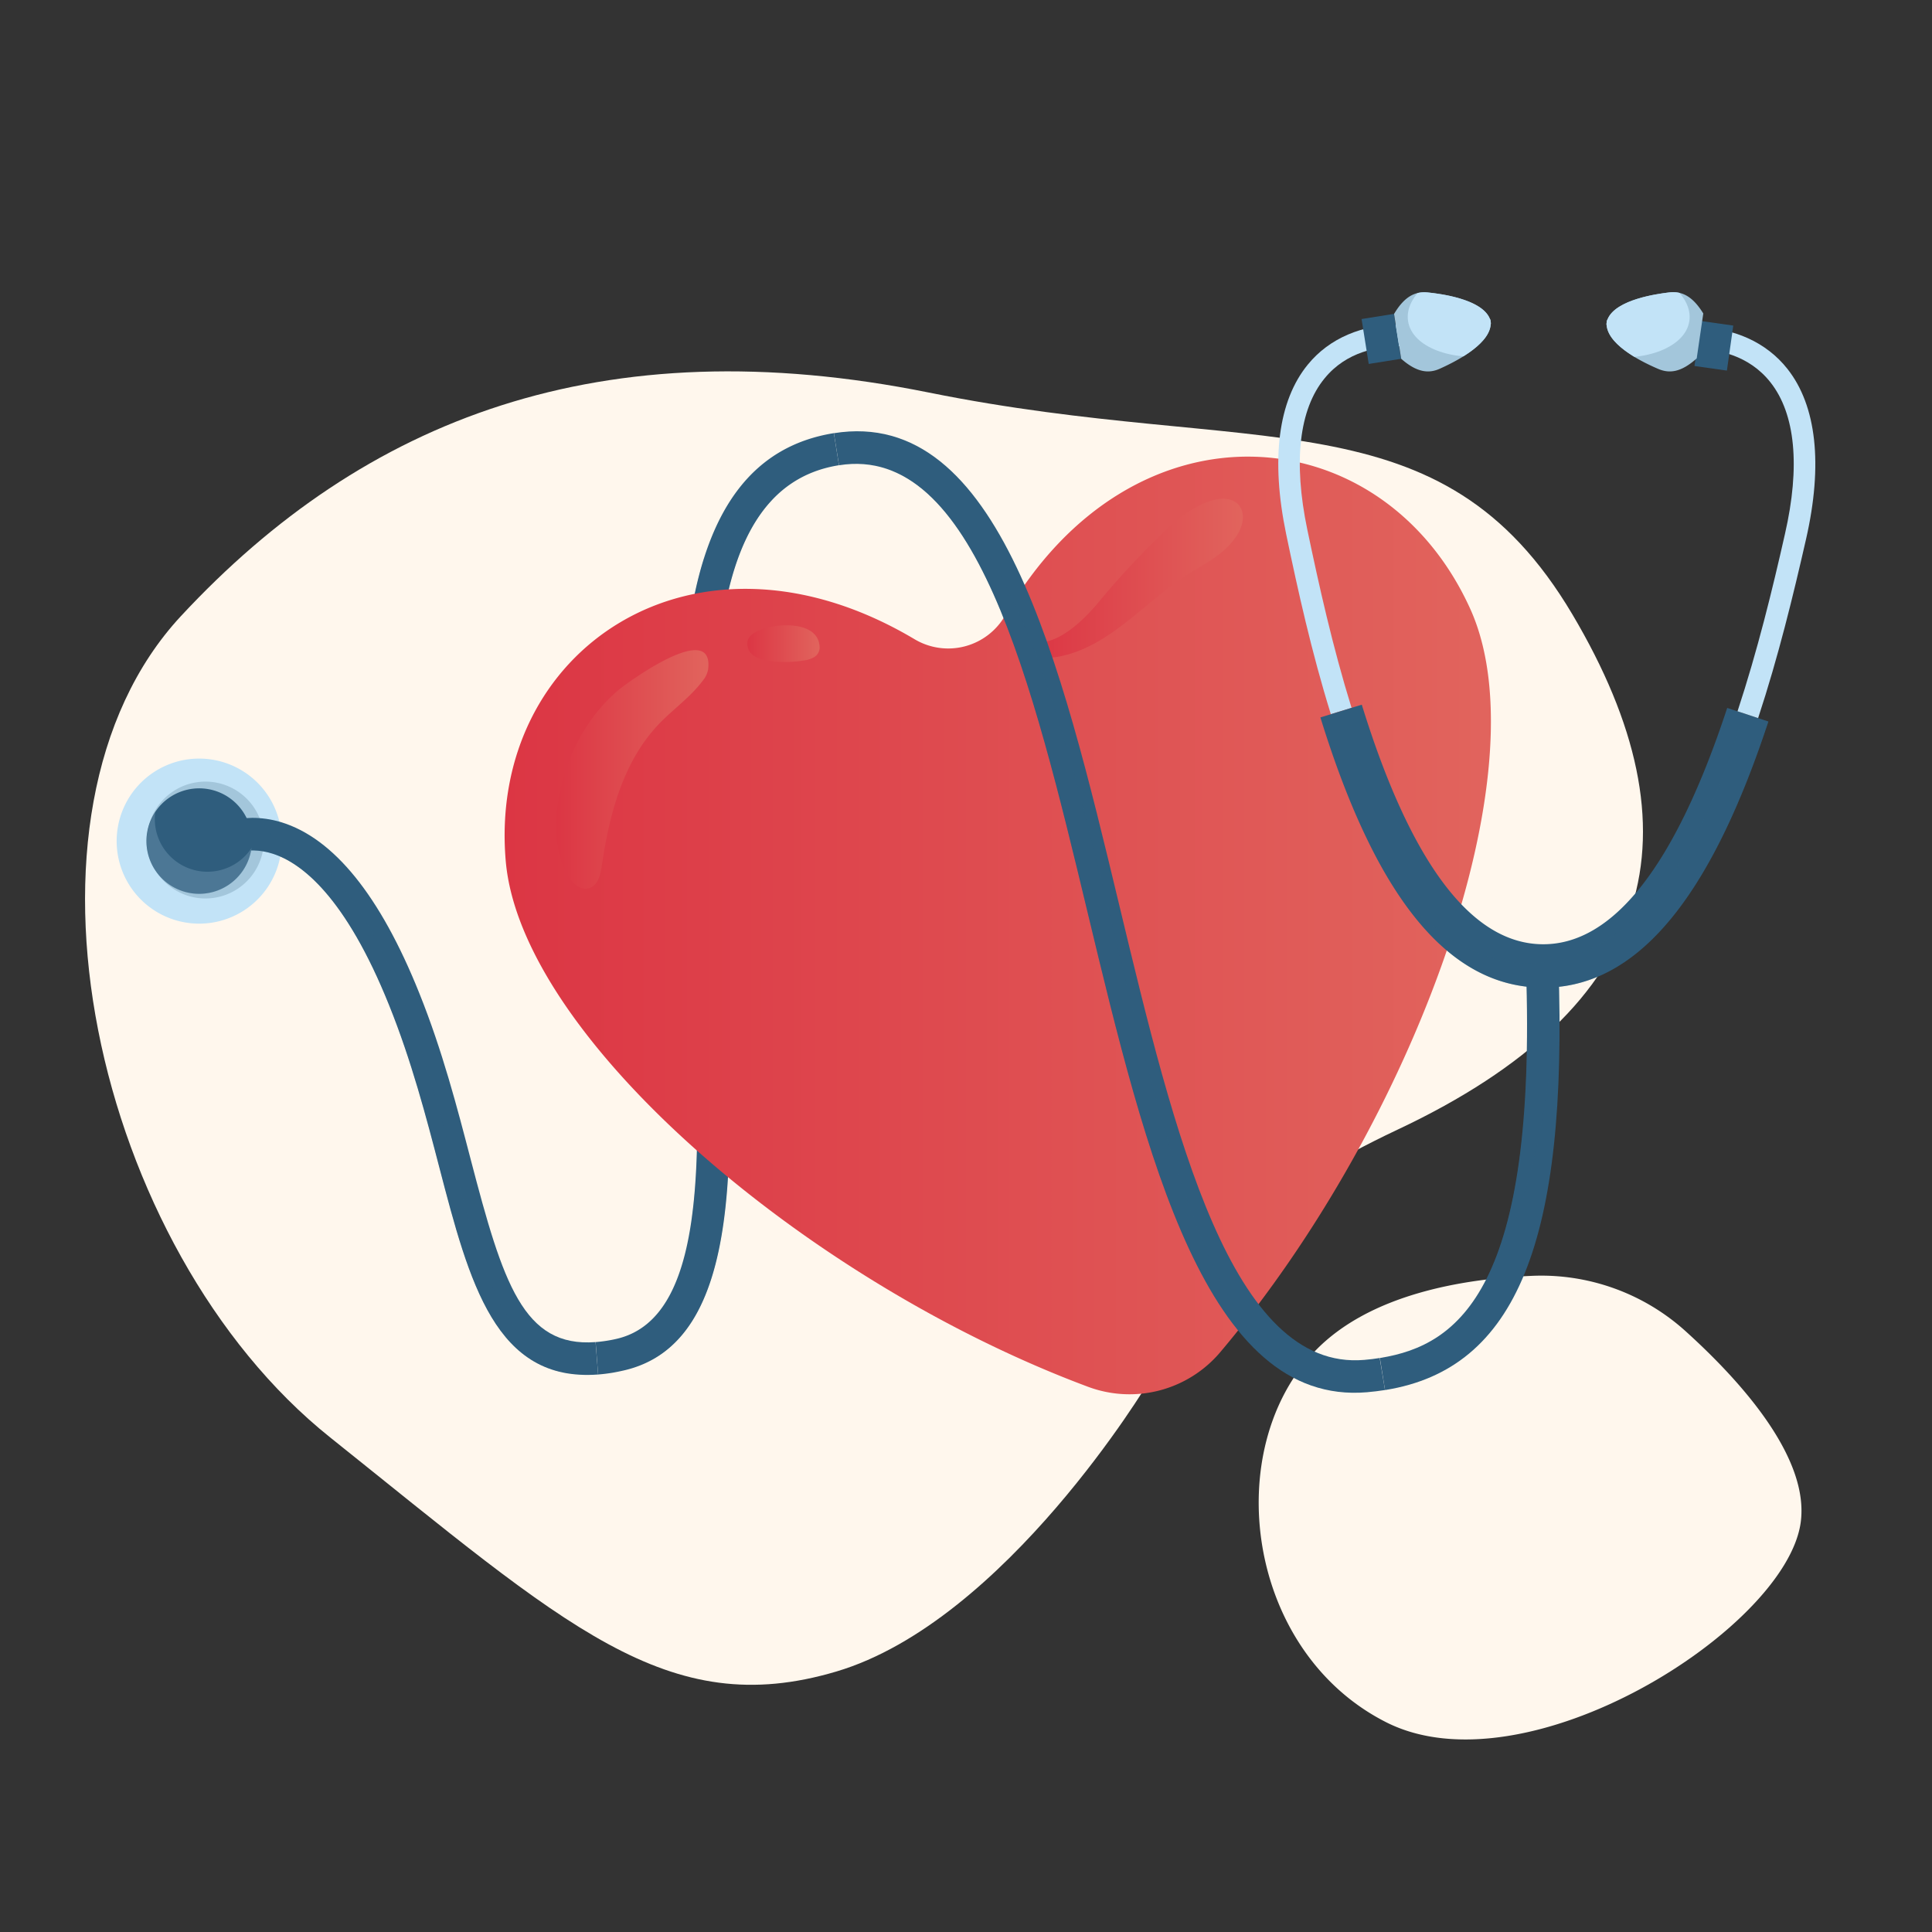 <svg xmlns="http://www.w3.org/2000/svg" xmlns:xlink="http://www.w3.org/1999/xlink" viewBox="0 0 500 500"><rect x="0" y="0" width="500" height="500" fill="#333333" stroke="none"/><defs><clipPath id="clip-path"><path d="M158.43,355.28c-1.25.2-2.47.35-3.64.44l-.64-8.39a36.54,36.54,0,0,0,5.16-.78c25.11-5.47,22.23-53,19.19-103.29-1.77-29.38-3.61-59.75.22-83.76,4.56-28.58,16.66-44.08,37-47.39h.08l1.33,8.3h-.06c-37.22,6-33.64,65.16-30.18,122.34,3.26,54,6.34,105-25.8,112Q159.75,355.05,158.43,355.28Z" fill="#2f5d7d"/></clipPath><linearGradient id="linear-gradient" x1="130.6" y1="239.52" x2="385.85" y2="239.52" gradientUnits="userSpaceOnUse"><stop offset="0" stop-color="#dc3644"/><stop offset="1" stop-color="#e1645d"/></linearGradient><linearGradient id="linear-gradient-2" x1="267.39" y1="149.63" x2="321.67" y2="149.63" xlink:href="#linear-gradient"/><linearGradient id="linear-gradient-3" x1="143.93" y1="199.14" x2="183.34" y2="199.14" xlink:href="#linear-gradient"/><linearGradient id="linear-gradient-4" x1="193.36" y1="166.57" x2="212.11" y2="166.57" xlink:href="#linear-gradient"/><clipPath id="clip-path-2"><path d="M154.79,355.72c-26.59,2-33.31-23.74-41.09-53.57-3.38-13-7.21-27.64-13-42-11.25-28-22.59-36.79-30.12-39.21-7.1-2.28-11.92.72-12.13.85l-4.65-7c.32-.22,8.07-5.32,19-2,13.58,4.17,25.59,19,35.69,44.18,6,14.9,9.88,29.86,13.32,43.06,8.37,32.06,13.61,48.73,32.32,47.3Z" fill="#2f5d7d"/></clipPath><clipPath id="clip-path-3"><path d="M358.61,359.72l-.17,0-1.33-8.3.17,0c20.27-3.29,40.54-18,37.64-101.29l8.4-.29C405.82,321.34,392.44,354.22,358.61,359.72Z" fill="#2f5d7d"/></clipPath><clipPath id="clip-path-4"><path d="M358.44,359.74c-1.5.24-3.06.43-4.66.57-41.62,3.55-57.2-61.29-72.27-124-14.35-59.76-29.2-121.55-64.37-115.9l-1.33-8.3c42.86-6.89,58.63,58.75,73.88,122.24,14.24,59.26,29,120.53,63.38,117.59,1.39-.12,2.75-.28,4-.49Z" fill="#2f5d7d"/></clipPath><clipPath id="clip-path-5"><path d="M447,183.21c-13.4,40.75-29.5,61.35-47.85,61.16h0c-18.34-.17-34.06-21-46.72-62l-10.71,3.3c14.46,46.84,33.21,69.71,57.33,69.93h0a36.71,36.71,0,0,0,6.23-.46c21.22-3.45,38.4-25.93,52.37-68.41Z" fill="#2f5d7d"/></clipPath><clipPath id="clip-path-6"><path d="M385.8,83.2h0a1.86,1.86,0,0,0-.28-.82c-2.2-5.06-13-6.38-16-6.69-3.22-.33-6,.95-8.74,5.56l.55,3.44.75,4.72.55,3.44c4,3.53,7.08,3.89,10,2.57s12.63-5.85,13.15-11.33a1.83,1.83,0,0,0,0-.87Z" fill="#a3c6db"/></clipPath><clipPath id="clip-path-7"><path d="M415.79,83.4h0a1.74,1.74,0,0,1,.27-.82c2.13-5.08,12.88-6.54,15.93-6.9,3.22-.37,6,.88,8.82,5.45l-.51,3.45-.69,4.73-.5,3.44c-4,3.58-7,4-10,2.71s-12.71-5.69-13.3-11.17a1.7,1.7,0,0,1,0-.87Z" fill="#a3c6db"/></clipPath></defs><title>gambar lain</title><g style="isolation:isolate"><g id="Layer_1" data-name="Layer 1"><path d="M297.35,357.52s-3.52-33.22,64.34-65.17S440.28,215.26,406.93,159c-34.14-57.58-81.8-40.31-166.5-57.4s-146.06,6.68-193.6,57.84S24.36,323.19,85.44,372s87.15,73.61,131,60.59S297.35,357.52,297.35,357.52Z" fill="#fff7ed"/><path d="M436.16,344.45a55.71,55.71,0,0,0-39.76-14.26c-17.91.77-42,4.79-56.12,19.51-24.51,25.56-17.78,77.64,18.43,96S462,421.72,466,394.15C468.43,377.29,450.48,357.38,436.16,344.45Z" fill="#fff7ed"/><path d="M158.43,355.28c-1.25.2-2.47.35-3.64.44l-.64-8.39a36.54,36.54,0,0,0,5.16-.78c25.11-5.47,22.23-53,19.19-103.29-1.77-29.38-3.61-59.75.22-83.76,4.56-28.58,16.66-44.08,37-47.39h.08l1.33,8.3h-.06c-37.22,6-33.64,65.16-30.18,122.34,3.26,54,6.34,105-25.8,112Q159.75,355.05,158.43,355.28Z" fill="#2f5d7d"/><g clip-path="url(#clip-path)"><g opacity="0.3" style="mix-blend-mode:multiply"><path d="M161.28,363.43c-1.25.21-2.47.35-3.65.44l-.64-8.38a39.84,39.84,0,0,0,5.17-.78c7.66-1.69,12.63-7.67,15.55-14.64,4.79-11.41,2.92-21.59-1-33.09-2.26-6.56-4.86-13.09-6.07-20-1.11-6.26-.87-12.7-1.92-19.13l-7.52-46.09a139.48,139.48,0,0,1-2.11-17.63c-.42-12.57,2.58-25,5.82-37.13.85-3.22,1.79-6.54,3.92-9.11,7.09-8.54,16-15.33,24.23-22.68,8-7.09,14.46-13.19,25.55-15l.08,0,1.34,8.31h-.07c-37.21,6-33.63,65.16-30.18,122.34,3.27,54,6.35,105-25.79,112C163.05,363.12,162.15,363.29,161.28,363.43Z" fill="#2f5d7d"/></g></g><path d="M380.51,157.6c-22.64-50-87.34-55.66-120.38,1.7a17,17,0,0,1-23.44,6.13c-56.89-33.84-110.54,2.77-105.8,57.46,4,45.55,77.73,108.78,150.67,136A30.73,30.73,0,0,0,315.75,350C366,290.51,399.37,199.25,380.51,157.6Z" fill="url(#linear-gradient)"/><path d="M299.4,139.46c4.25-4.3,8.91-8.39,14.48-10,2.56-.75,5.9-.59,7.27,2.09,1.08,2.12.31,4.79-.87,6.73-3.23,5.32-8.92,7.76-13.84,11-10.61,7-19.3,17.88-31.87,20.54-2.38.5-5,.71-7.14-.69a2.35,2.35,0,0,1,1.12-2.36A8,8,0,0,1,271,166c5.28-1.32,10.54-6.67,14.07-11.06A206.38,206.38,0,0,1,299.4,139.46Z" fill="url(#linear-gradient-2)"/><path d="M144.52,207c-1,6.34-.91,13.11,1.95,18.86,1.19,2.41,3.68,4.87,6.2,3.93,2.14-.8,2.75-3.48,3.08-5.74,1.92-13.27,5.52-27,14.79-36.69,3.67-3.83,8.13-6.92,11.31-11.17a6.38,6.38,0,0,0,1.4-2.9c1.7-13.18-21.09,3.48-23.4,5.46C151.56,185.86,146.26,196.31,144.52,207Z" fill="url(#linear-gradient-3)"/><path d="M197.9,170.84a29.23,29.23,0,0,0,10,.1,7.07,7.07,0,0,0,2.75-.85,2.92,2.92,0,0,0,1.47-2.36c0-7.07-10.72-6.48-14.9-4.89-1.53.58-3.21,1.37-3.71,2.92a3.72,3.72,0,0,0,1.85,4.1A8.58,8.58,0,0,0,197.9,170.84Z" fill="url(#linear-gradient-4)"/><path d="M72.41,213.08A21.36,21.36,0,1,1,47,196.81,21.37,21.37,0,0,1,72.41,213.08Z" fill="#c2e3f7"/><path d="M67.94,214.15a15.12,15.12,0,1,1-18-11.52A15.13,15.13,0,0,1,67.94,214.15Z" fill="#a3c6db"/><path d="M154.79,355.72c-26.59,2-33.31-23.74-41.09-53.57-3.38-13-7.21-27.64-13-42-11.25-28-22.59-36.79-30.12-39.21-7.1-2.28-11.92.72-12.13.85l-4.65-7c.32-.22,8.07-5.32,19-2,13.58,4.17,25.59,19,35.69,44.18,6,14.9,9.88,29.86,13.32,43.06,8.37,32.06,13.61,48.73,32.32,47.3Z" fill="#2f5d7d"/><g clip-path="url(#clip-path-2)"><g opacity="0.3" style="mix-blend-mode:multiply"><path d="M156.53,357.63,150,356.07a28.8,28.8,0,0,1-7.71-2.63,24,24,0,0,1-7.15-6.94C125,332.65,121,315.11,116.72,298.77c-3.43-12.94-7.32-27.61-13.16-42-4.15-10.23-9.15-20.58-16.43-29a41.4,41.4,0,0,0-7.26-6.74c-3.3-2.31-7.81-2.66-10.37-5.85-1-1.2-1.52-2.69-2.48-3.89a7.26,7.26,0,0,0-8.08-2.14c-2.68,1.06-4.45,3.63-5.7,6.22-1.15,2.41-1.94,5.27-3.67,7.35-1.49,1.78-3.86,3-4.67,5.36-1.12,3.3-.6,6.91-.07,10.36q1.48,9.57,3,19.15c1.37,8.67,2.76,17.39,5.67,25.66,3.45,9.84,8.95,18.82,14.76,27.47,15.41,22.93,34,44.73,58.62,57.33,10.56,5.41,23.67,8.87,34,3,2.23-1.27,4.34-3.08,5.09-5.54,1.39-4.5-2.74-6.31-6.41-7.19Z" fill="#2f5d7d"/></g></g><path d="M358.61,359.72l-.17,0-1.33-8.3.17,0c20.27-3.29,40.54-18,37.64-101.29l8.4-.29C405.82,321.34,392.44,354.22,358.61,359.72Z" fill="#2f5d7d"/><g clip-path="url(#clip-path-3)"><g opacity="0.3" style="mix-blend-mode:multiply"><path d="M349.61,352.06l-.17,0-.6-8.39H349C369.49,342.15,391,329.25,395.3,246l8.4.43C400,317.93,383.79,349.52,349.61,352.06Z" fill="#2f5d7d"/></g></g><path d="M358.44,359.74c-1.5.24-3.06.43-4.66.57-41.62,3.55-57.2-61.29-72.27-124-14.35-59.76-29.2-121.55-64.37-115.9l-1.33-8.3c42.86-6.89,58.63,58.75,73.88,122.24,14.24,59.26,29,120.53,63.38,117.59,1.39-.12,2.75-.28,4-.49Z" fill="#2f5d7d"/><g clip-path="url(#clip-path-4)"><g opacity="0.3" style="mix-blend-mode:multiply"><path d="M357.5,368.42c-1.5.23-3.06.42-4.66.56-41.62,3.56-57.2-61.29-72.27-124-14.35-59.76-29.2-121.56-64.37-115.91l-1.33-8.3c42.86-6.89,58.63,58.76,73.88,122.24,14.24,59.26,29,120.53,63.38,117.59,1.39-.12,2.75-.28,4-.49Z" fill="#2f5d7d"/></g></g><path d="M344.42,184.83c-5-16.1-8.5-31.93-11.57-46.64-4-19.28-2.09-34.45,5.63-43.86C344,87.57,352.57,83.89,362.54,84l-.05,5.61c-5.83,0-14,1.34-19.68,8.3-6.6,8-8.15,21.59-4.48,39.15,3.05,14.58,6.54,30.26,11.45,46.13Z" fill="#c2e3f7"/><path d="M447,183.21c-13.4,40.75-29.5,61.35-47.85,61.16h0c-18.34-.17-34.06-21-46.72-62l-10.71,3.3c14.46,46.84,33.21,69.71,57.33,69.93h0a36.71,36.71,0,0,0,6.23-.46c21.22-3.45,38.4-25.93,52.37-68.41Z" fill="#2f5d7d"/><g clip-path="url(#clip-path-5)"><path d="M453,181.75l.37-.71a12.42,12.42,0,0,1,3.23-4.15c4.55-3.43,9.33.86,12.08,4.36,5.79,7.37,10.77,16.05,10.61,25.41-.12,7.06-3.15,13.74-6.67,19.87-9.31,16.2-22.76,30.35-39.52,38.61s-37,10.18-54.35,3.3c-13.72-5.44-24.85-15.8-35-26.51-5.25-5.54-10.38-11.31-13.9-18.07a58,58,0,0,1-5.41-16.7c-1-5.85-1.38-12,.37-17.65s5.86-10.86,11.52-12.68c9.77,17.59,13,37.46,25.85,53.75,8.24,10.46,19.51,18.58,33.27,18.71a36.79,36.79,0,0,0,6.23-.47c13.83-2.25,24.29-12.56,31.88-23.7A117.21,117.21,0,0,0,445,203.05C447.79,196.12,449.54,188.4,453,181.75Z" fill="#2f5d7d" opacity="0.3" style="mix-blend-mode:multiply"/></g><path d="M455,185.84l-5.33-1.76c5.19-15.77,9-31.39,12.28-45.91,4-17.5,2.69-31.06-3.76-39.23-5.58-7.06-13.7-8.6-19.52-8.66l.05-5.6c10,.09,18.44,3.92,23.86,10.78,7.55,9.55,9.22,24.75,4.84,44C464.09,154.07,460.27,169.84,455,185.84Z" fill="#c2e3f7"/><rect x="353.25" y="81.82" width="8.48" height="11.77" transform="translate(-9.35 57.33) rotate(-9.05)" fill="#2f5d7d"/><path d="M385.8,83.2h0a1.86,1.86,0,0,0-.28-.82c-2.2-5.06-13-6.38-16-6.69-3.22-.33-6,.95-8.74,5.56l.55,3.44.75,4.72.55,3.44c4,3.53,7.08,3.89,10,2.57s12.63-5.85,13.15-11.33a1.83,1.83,0,0,0,0-.87Z" fill="#a3c6db"/><g clip-path="url(#clip-path-6)"><path d="M406.12,76.49c1.07,6.68-7.41,13.59-18.93,15.42s-21.72-2.09-22.78-8.77,7.41-13.59,18.93-15.43S405.06,69.81,406.12,76.49Z" fill="#c2e3f7"/></g><rect x="439.91" y="81.66" width="8.48" height="11.77" transform="matrix(-0.99, -0.14, 0.14, -0.99, 871, 238.34)" fill="#2f5d7d"/><path d="M415.79,83.4h0a1.74,1.74,0,0,1,.27-.82c2.13-5.08,12.88-6.54,15.93-6.9,3.22-.37,6,.88,8.82,5.45l-.51,3.45-.69,4.73-.5,3.44c-4,3.58-7,4-10,2.71s-12.71-5.69-13.3-11.17a1.7,1.7,0,0,1,0-.87Z" fill="#a3c6db"/><g clip-path="url(#clip-path-7)"><ellipse cx="416.28" cy="80.01" rx="12.25" ry="21.12" transform="translate(276.97 480.36) rotate(-81.69)" fill="#c2e3f7"/></g><path d="M64.88,214.74a13.65,13.65,0,1,1-16.26-10.4A13.65,13.65,0,0,1,64.88,214.74Z" fill="#2f5d7d"/><path d="M56.64,225.28a13.62,13.62,0,0,1-16.46-15.05,13.64,13.64,0,1,0,24.93,9.2A13.61,13.61,0,0,1,56.64,225.28Z" fill="#c2e3f7" opacity="0.2"/></g></g></svg>